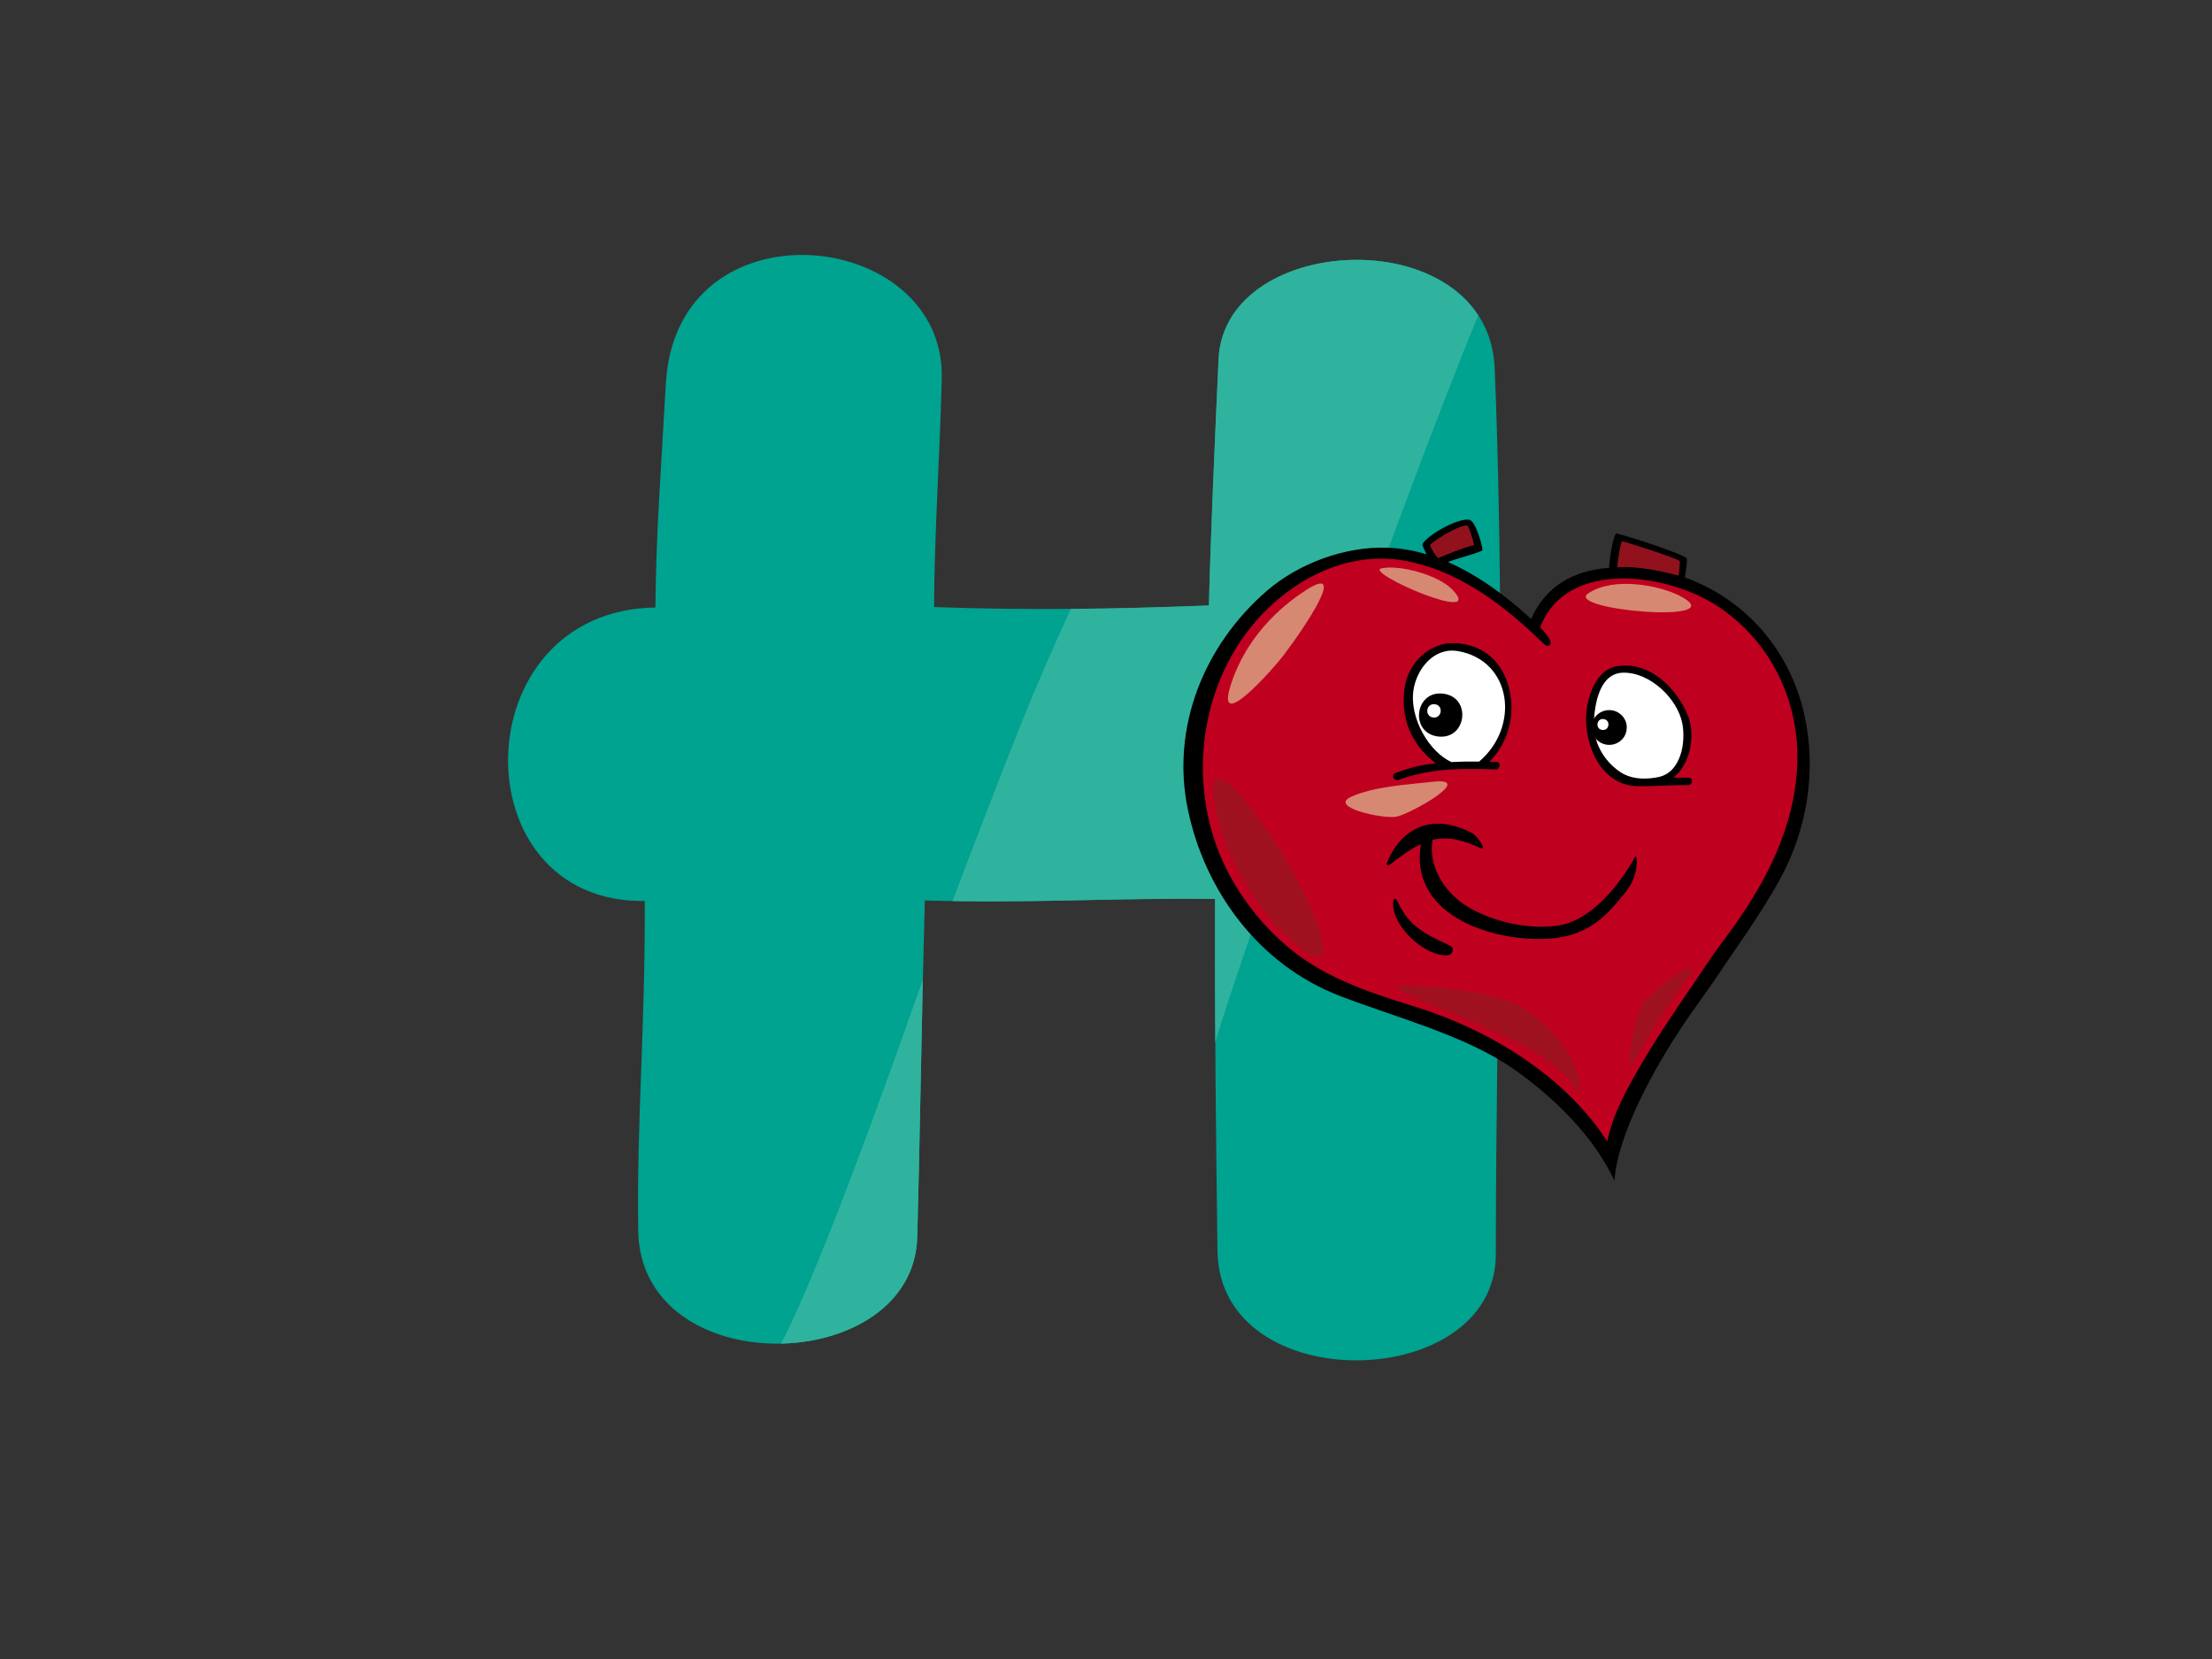 <?xml version="1.0" encoding="utf-8"?>
<!-- Generator: Adobe Illustrator 17.0.0, SVG Export Plug-In . SVG Version: 6.00 Build 0)  -->
<!DOCTYPE svg PUBLIC "-//W3C//DTD SVG 1.1//EN" "http://www.w3.org/Graphics/SVG/1.1/DTD/svg11.dtd">
<svg version="1.1" id="Layer_1" xmlns="http://www.w3.org/2000/svg" xmlns:xlink="http://www.w3.org/1999/xlink" x="0px" y="0px"
	 width="800px" height="600px" viewBox="0 0 800 600" enable-background="new 0 0 800 600" xml:space="preserve">
<rect x="0" y="0" width="800" height="600" fill="#333333" stroke="none"/>
<g>
	<g>
		<path fill="#00A290" d="M540.584,133.267c-2.178-53.641-97.754-50.054-99.878-3.353c-1.288,28.489-2.888,64.157-3.484,89.069
			c-34.214,1.311-63.747,1.799-99.386,0.569c-0.029-23.944,2.237-58.708,2.771-82.733c1.213-54.703-96.235-64.841-99.812,2.088
			c-1.413,26.464-3.592,53.82-3.758,80.8c-69.754,1.069-71.017,107.082-3.849,106.155c0.209,45.749-2.953,79.478-2.369,119.18
			c0.81,55.371,99.62,52.996,100.933,2.236c1.103-42.744,1.413-72.32,2.723-121.619c37.736,1.135,65.651-0.937,104.974-0.569
			c-0.169,48.314,0.325,83.676,0.868,127.349c0.671,53.662,100.638,51.403,100.666,1.238
			C541.029,359.734,545.024,242.437,540.584,133.267z"/>
		<path fill="#30B39E" d="M439.519,377.013c7.048-25.076,66.407-193.6,95.097-262.952c-21.251-32.539-92.083-24.291-93.911,15.853
			c-1.288,28.489-2.888,64.157-3.484,89.069c-17.385,0.666-33.561,1.117-49.936,1.24c-6.235,13.586-12.263,27.277-17.871,41.285
			c-8.552,21.365-16.772,42.854-24.915,64.378c32.849,0.543,59.195-1.127,94.949-0.795
			C439.387,343.952,439.423,360.835,439.519,377.013z"/>
		<path fill="#30B39E" d="M333.763,354.307c-2.186,5.815-32.152,92.917-49.73,128.674c-0.508,1.032-1.108,1.98-1.7,2.942
			c24.552-0.45,48.774-13.681,49.418-38.644C332.627,413.484,333.002,387.894,333.763,354.307z"/>
	</g>
	<g>
		<path d="M458.196,213.666c11.356-9.831,28.231-16.143,43.564-15.582c4.886,0.176,9.604,1.027,14.155,2.373
			c-0.315-0.956-1.837-3.237-1.353-3.903c2.665-3.647,12.511-9.08,16.753-8.601c2.099,0.232,4.486,7.9,4.86,10.921
			c0.092,0.743-9.222,3.036-12.513,4.4c9.176,3.982,17.581,9.844,25.159,16.22c1.685,1.422,3.317,2.889,4.935,4.382
			c5.279-11.985,15.278-17.523,28.202-18.524c0.297-5.838,1.925-12.585,2.669-12.419c5.769,1.332,25.102,7.913,25.401,8.996
			c0.301,1.09-0.275,3.958-0.64,6.921c22.677,8.216,38.146,27.069,43.176,49.62c4.418,19.817,1.317,41.464-9.295,60.391
			c-7.203,12.851-17.369,26.864-19.38,29.956c-5.268,8.101-11.386,16.083-16.497,23.896c-8.908,13.586-22.471,37.527-23.493,54.339
			c-7.814-16.894-23.329-31.367-37.065-40.824c-17.395-11.969-42.928-18.556-62.378-26.082
			c-29.2-11.298-48.701-37.904-54.839-67.309C423.451,263.307,435.236,233.539,458.196,213.666z"/>
		<path fill="#91121D" d="M533.169,197.134c-0.324-1.454-1.988-7.245-2.676-7.158c-4.543,0.579-13.207,6.536-13.281,7.129
			c-0.074,0.593,1.994,3.998,2.865,4.74c0.012,0.003,0.018,0.008,0.026,0.008C522.817,200.699,529.208,198.05,533.169,197.134z"/>
		<path fill="#91121D" d="M607.479,202.919c-0.188-0.735-20.582-7.374-20.891-7.139c-0.316,0.232-1.633,6.726-1.63,9.404
			c7.497-0.648,17.599,1.801,22.093,2.978C607.225,206.909,607.671,203.654,607.479,202.919z"/>
		<path fill="#C0001F" d="M439.053,303.312c4.627,14.321,13.44,27.238,24.752,37.482c13.485,12.219,30.288,17.831,47.527,23.151
			c27.15,8.374,54.427,24.936,69.964,48.856c2.008-9.868,7.096-18.969,12.24-27.818c7.75-13.352,19.33-29.547,25.317-38.617
			c5.987-9.072,29.507-35.241,31.13-69.158c1.085-22.59-8.849-44.569-28.327-57.686c-18.162-12.222-55.183-17.707-64.637,7.405
			c1.23,1.18,2.852,3.337,3.269,4.042c1.355,2.273-0.195,3.6-2.084,1.762c-13.346-12.993-28.844-25.21-47.734-29.474
			c-17.486-3.948-34.215,1.98-47.456,12.828C437.498,236.988,429.231,272.93,439.053,303.312z"/>
		<path d="M504.672,279.585c5.399-1.996,9.143-2.947,14.609-3.505c-9.012-6.86-13.028-16.728-11.195-27.823
			c1.409-8.556,8.876-15.98,17.968-15.669c10.169,0.345,18.116,6.647,20.166,18.498c1.552,8.98-1.265,18.066-7.526,24.436
			c0.822,0.024,1.648,0.05,2.483,0.074c1.797,0.063,1.448,2.736-0.334,2.678c-12.185-0.413-23.543-0.461-35.059,3.795
			C504.105,282.69,502.995,280.204,504.672,279.585z"/>
		<path fill="#FFFFFF" d="M527.354,235.493c-8.744-1.53-14.872,6.331-16.114,13.834c-1.682,10.189,5.613,22.719,13.766,26.29
			c3.28-0.19,6.586-0.221,9.939-0.174C549.859,262.786,546.77,238.89,527.354,235.493z"/>
		<path d="M584.44,241.039c12.006-2.375,22.32,8.087,26.166,18.2c2.602,6.85,0.748,17.11-5.385,22.003
			c1.842,0,3.684,0.011,5.528,0.055c1.8,0.045,1.447,2.723-0.334,2.678c-6.094-0.147-12.153,0.487-18.247,0.358
			c-10.289-0.211-17.364-9.499-18.487-22.066C573.064,255.278,575.926,242.719,584.44,241.039z"/>
		<path fill="#FFFFFF" d="M576.467,260.829c-0.449,9.054,5.067,15.493,9.677,18.482c4.615,2.986,10.371,2.418,13.713,1.709
			c8.078-1.72,9.874-12.427,8.592-19.28c-1.696-9.072-11.732-18.656-21.444-18.458C578.457,243.459,576.766,254.704,576.467,260.829
			z"/>
		<path d="M582.777,256.863c3.421,0.432,5.928,3.539,5.517,6.836l-0.05,0.382c-0.411,3.3-3.608,5.694-7.027,5.267
			c-3.417-0.427-5.929-3.537-5.52-6.837l0.047-0.379C576.159,258.836,579.358,256.437,582.777,256.863z"/>
		<path fill="#FFFFFF" d="M579.48,263.997c2.635,0.329,3.127-3.608,0.49-3.937C577.338,259.731,576.849,263.668,579.48,263.997z"/>
		<path d="M521.998,250.877c10.354,1.293,8.421,16.775-1.936,15.482C509.712,265.069,511.643,249.579,521.998,250.877z"/>
		<path fill="#FFFFFF" d="M518.326,259.497c3.204,0.4,3.805-4.409,0.602-4.806C515.712,254.29,515.112,259.096,518.326,259.497z"/>
		<path fill="#A01120" d="M548.147,363.145c-10.206-5.372-38.661-7.347-42.736-6.412c-4.073,0.93,17.669,8.322,36.051,16.73
			c18.378,8.411,26.042,16.206,29.052,20.899C573.527,399.057,571.442,375.411,548.147,363.145z"/>
		<path fill="#A01120" d="M465.371,311.431c-7.068-12.277-26.975-40.429-26.616-25.987c0.355,14.437,11.477,40.648,29.722,55.88
			C486.724,356.556,477.197,331.975,465.371,311.431z"/>
		<path fill="#A01120" d="M609.654,354.633c-4.631,6.107-15.318,21.837-18.772,29.321c-3.45,7.482-0.136-16.209,3.366-21.171
			C597.745,357.828,619.131,342.143,609.654,354.633z"/>
		<path fill="#D78872" d="M518.282,282.732c-9.398,1.032-21.504,1.722-29.677,5.47c-8.174,3.747,11.475,8.037,16.353,7.179
			S533.912,281.012,518.282,282.732z"/>
		<path fill="#D78872" d="M472.247,213.493c-5.933,3.85-20.51,14.318-26.963,33.698c-6.457,19.38,15.528-5.683,18.877-10.123
			C472.517,226.004,487.422,203.638,472.247,213.493z"/>
		<path fill="#D78872" d="M607.078,215.278c-6.813-3.374-22.992-6.905-32.567-0.761
			C564.937,220.661,628.852,226.073,607.078,215.278z"/>
		<path fill="#D78872" d="M525.139,213.124c-5.001-5.141-18.703-8.943-25.478-7.587
			C492.884,206.896,538.151,226.491,525.139,213.124z"/>
		<path d="M591.332,309.93c-4.774,8.772-15.257,22.922-27.722,24.807c-10.118,1.533-22.083-1.056-31.025-5.767
			c-9.683-5.106-16.195-15.24-14.48-25.226c5.89-1.504,11.93,0.487,17.269,2.949c2.56,1.177-0.722-4.211-3.151-5.48
			c-13.943-7.271-25.493-2.067-30.647,10.968c-0.248,0.624,0.391,1.058,0.858,0.703c3.687-2.818,7.29-5.649,11.445-7.598
			c-4.071,24.797,23.336,34.48,43.33,34.309c16.164-0.137,23.271-7.34,31.298-17.755
			C592.895,316.148,592.137,308.453,591.332,309.93z"/>
		<path d="M524.526,342.087c-4.325-2.136-8.586-3.874-12.356-6.973c-3.413-2.81-5.125-5.807-7.08-9.67
			c-0.234-0.463-1.077-0.416-1.16,0.145c-1.31,8.798,11.21,20.433,19.648,19.898C525.24,345.387,526.277,342.951,524.526,342.087z"
			/>
	</g>
</g>
</svg>
